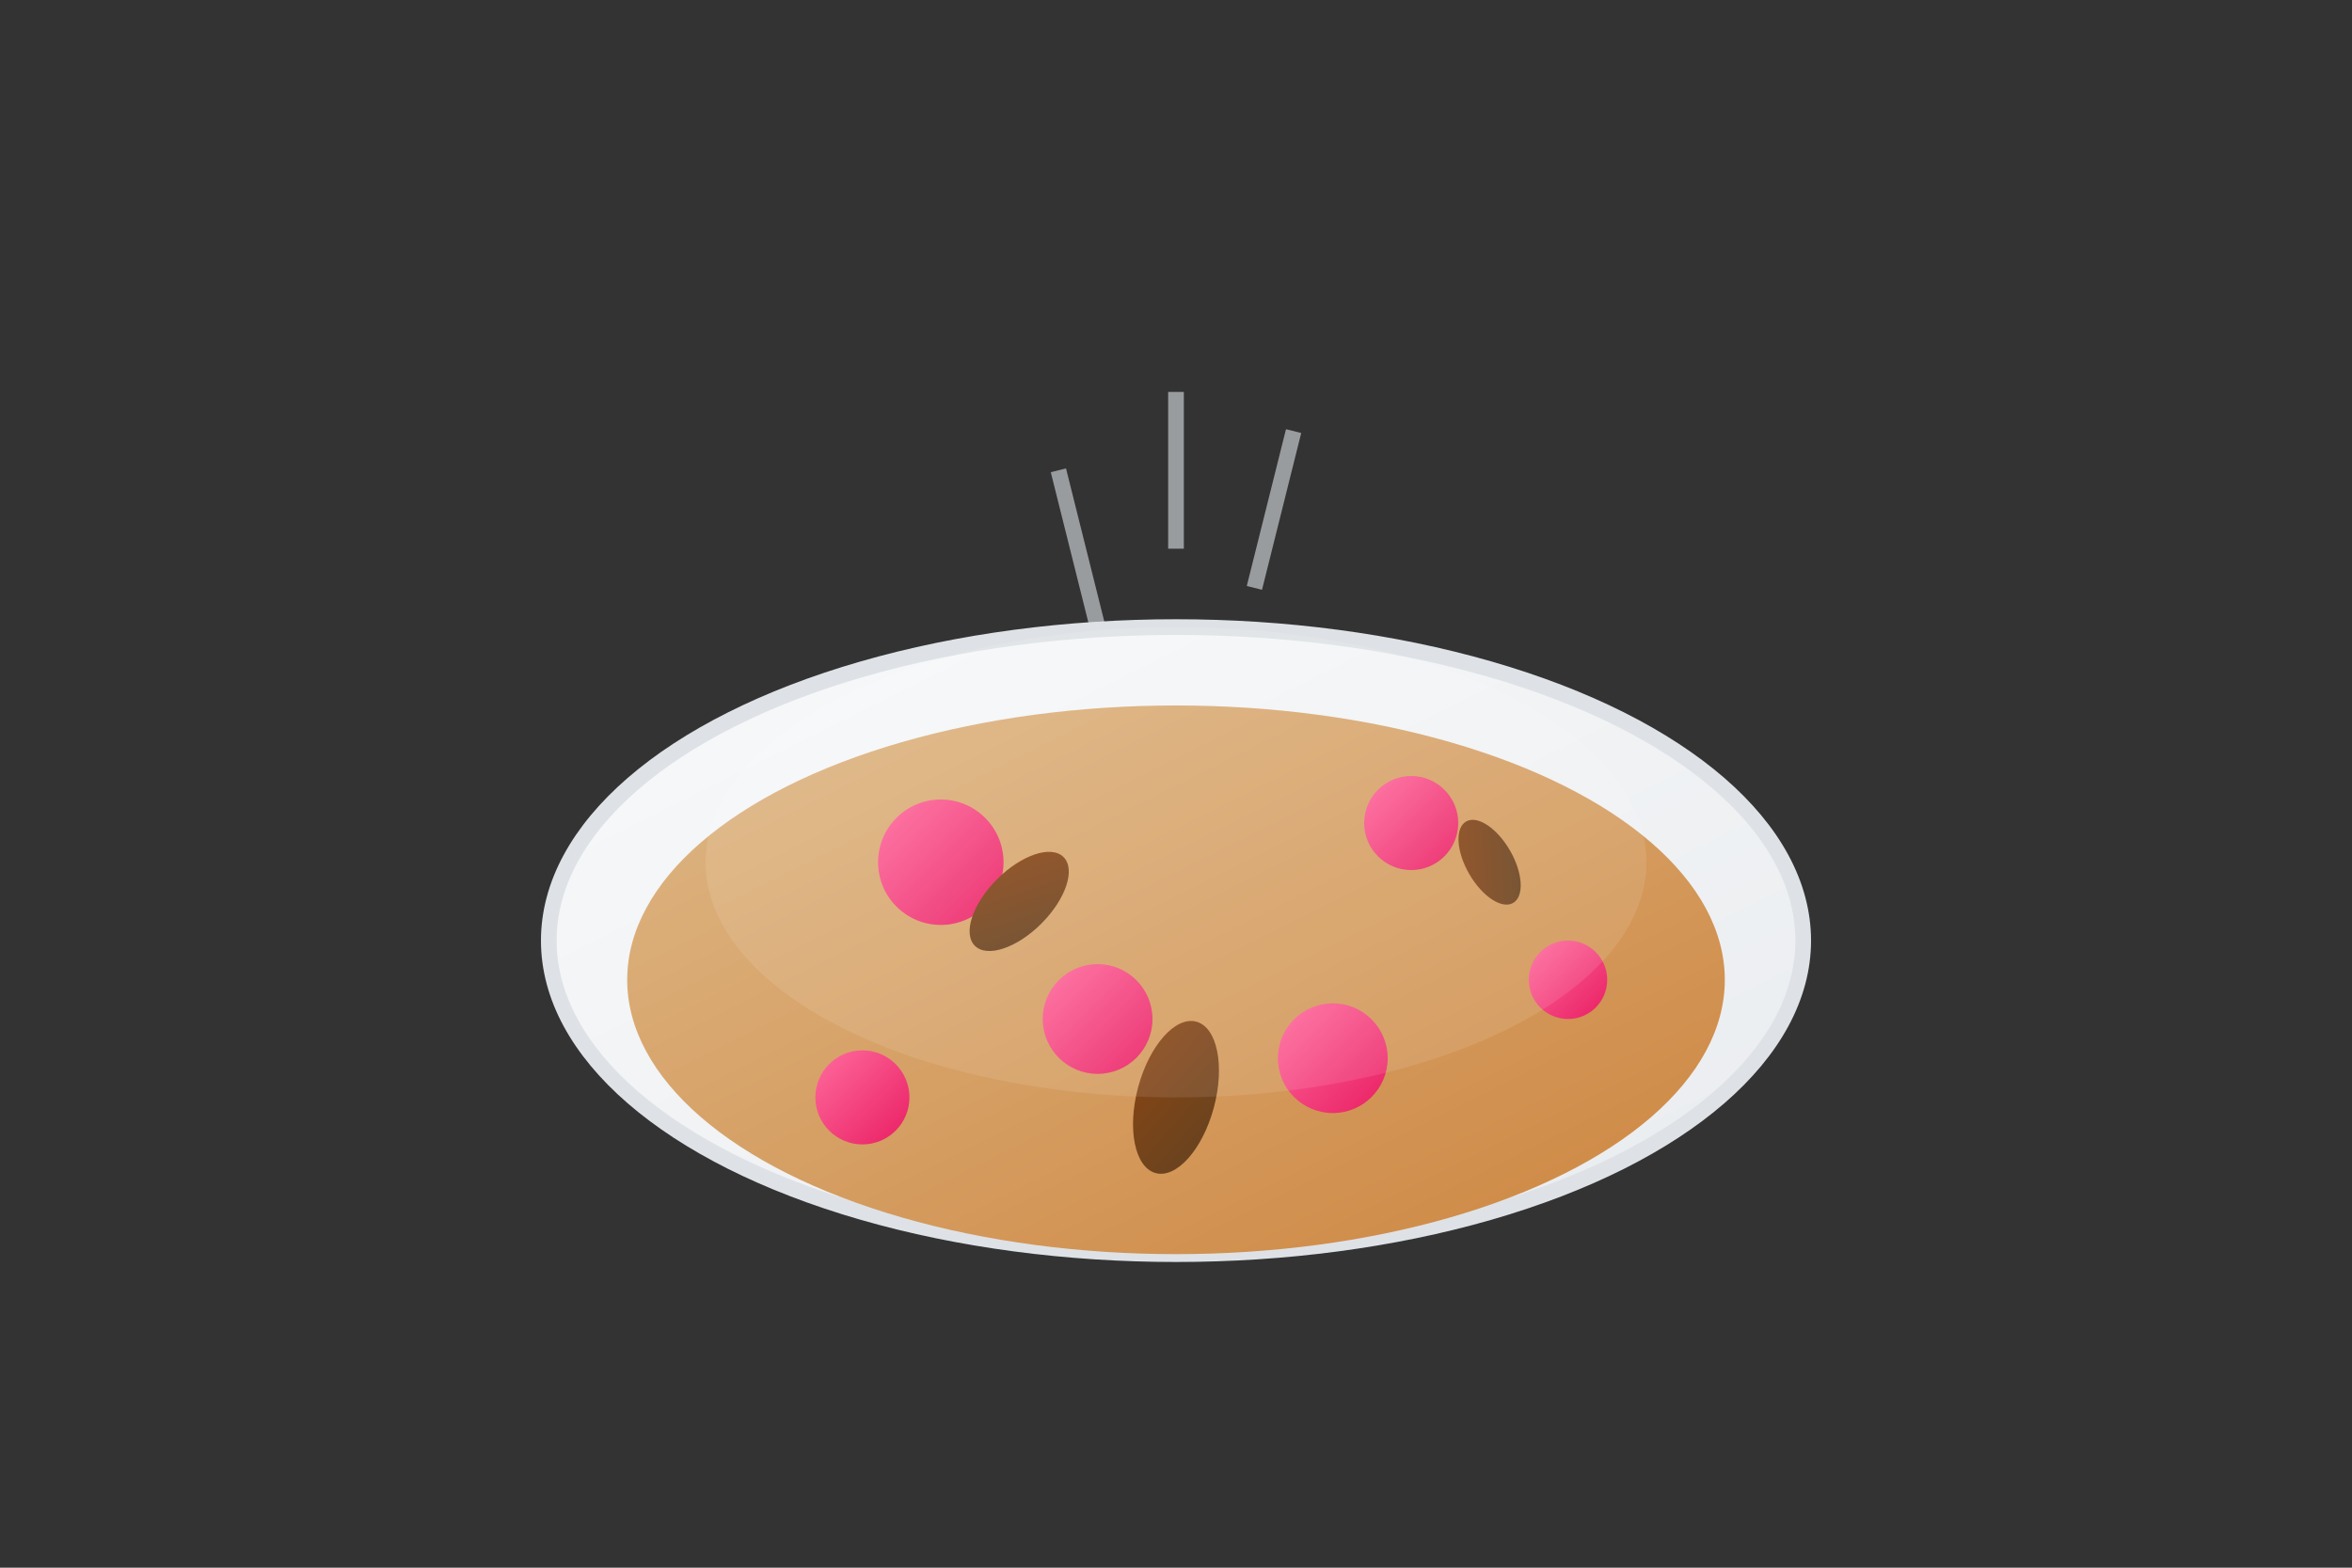 <svg width="300" height="200" viewBox="0 0 300 200" xmlns="http://www.w3.org/2000/svg">
  <rect x="0" y="0" width="300" height="200" fill="#333333" stroke="none"/>
  <defs>
    <linearGradient id="bowlGradient" x1="0%" y1="0%" x2="100%" y2="100%">
      <stop offset="0%" style="stop-color:#F8F9FA;stop-opacity:1" />
      <stop offset="100%" style="stop-color:#E9ECEF;stop-opacity:1" />
    </linearGradient>
    <linearGradient id="oatGradient" x1="0%" y1="0%" x2="100%" y2="100%">
      <stop offset="0%" style="stop-color:#DEB887;stop-opacity:1" />
      <stop offset="100%" style="stop-color:#CD853F;stop-opacity:1" />
    </linearGradient>
    <linearGradient id="berryGradient" x1="0%" y1="0%" x2="100%" y2="100%">
      <stop offset="0%" style="stop-color:#FF6B9D;stop-opacity:1" />
      <stop offset="100%" style="stop-color:#E91E63;stop-opacity:1" />
    </linearGradient>
    <linearGradient id="nutGradient" x1="0%" y1="0%" x2="100%" y2="100%">
      <stop offset="0%" style="stop-color:#8B4513;stop-opacity:1" />
      <stop offset="100%" style="stop-color:#654321;stop-opacity:1" />
    </linearGradient>
  </defs>

  <!-- Bowl -->
  <ellipse cx="150" cy="120" rx="80" ry="40" fill="url(#bowlGradient)" stroke="#DEE2E6" stroke-width="2"/>

  <!-- Oats base -->
  <ellipse cx="150" cy="125" rx="70" ry="35" fill="url(#oatGradient)"/>

  <!-- Berries -->
  <circle cx="120" cy="110" r="8" fill="url(#berryGradient)"/>
  <circle cx="180" cy="105" r="6" fill="url(#berryGradient)"/>
  <circle cx="140" cy="130" r="7" fill="url(#berryGradient)"/>
  <circle cx="200" cy="125" r="5" fill="url(#berryGradient)"/>
  <circle cx="110" cy="140" r="6" fill="url(#berryGradient)"/>
  <circle cx="170" cy="135" r="7" fill="url(#berryGradient)"/>

  <!-- Nuts -->
  <ellipse cx="130" cy="115" rx="4" ry="8" fill="url(#nutGradient)" transform="rotate(45 130 115)"/>
  <ellipse cx="190" cy="110" rx="3" ry="6" fill="url(#nutGradient)" transform="rotate(-30 190 110)"/>
  <ellipse cx="150" cy="140" rx="5" ry="10" fill="url(#nutGradient)" transform="rotate(15 150 140)"/>

  <!-- Bowl highlight -->
  <ellipse cx="150" cy="110" rx="60" ry="30" fill="white" opacity="0.1"/>

  <!-- Steam lines -->
  <line x1="140" y1="80" x2="135" y2="60" stroke="#DEE2E6" stroke-width="2" opacity="0.6"/>
  <line x1="160" y1="75" x2="165" y2="55" stroke="#DEE2E6" stroke-width="2" opacity="0.6"/>
  <line x1="150" y1="70" x2="150" y2="50" stroke="#DEE2E6" stroke-width="2" opacity="0.6"/>
</svg>
